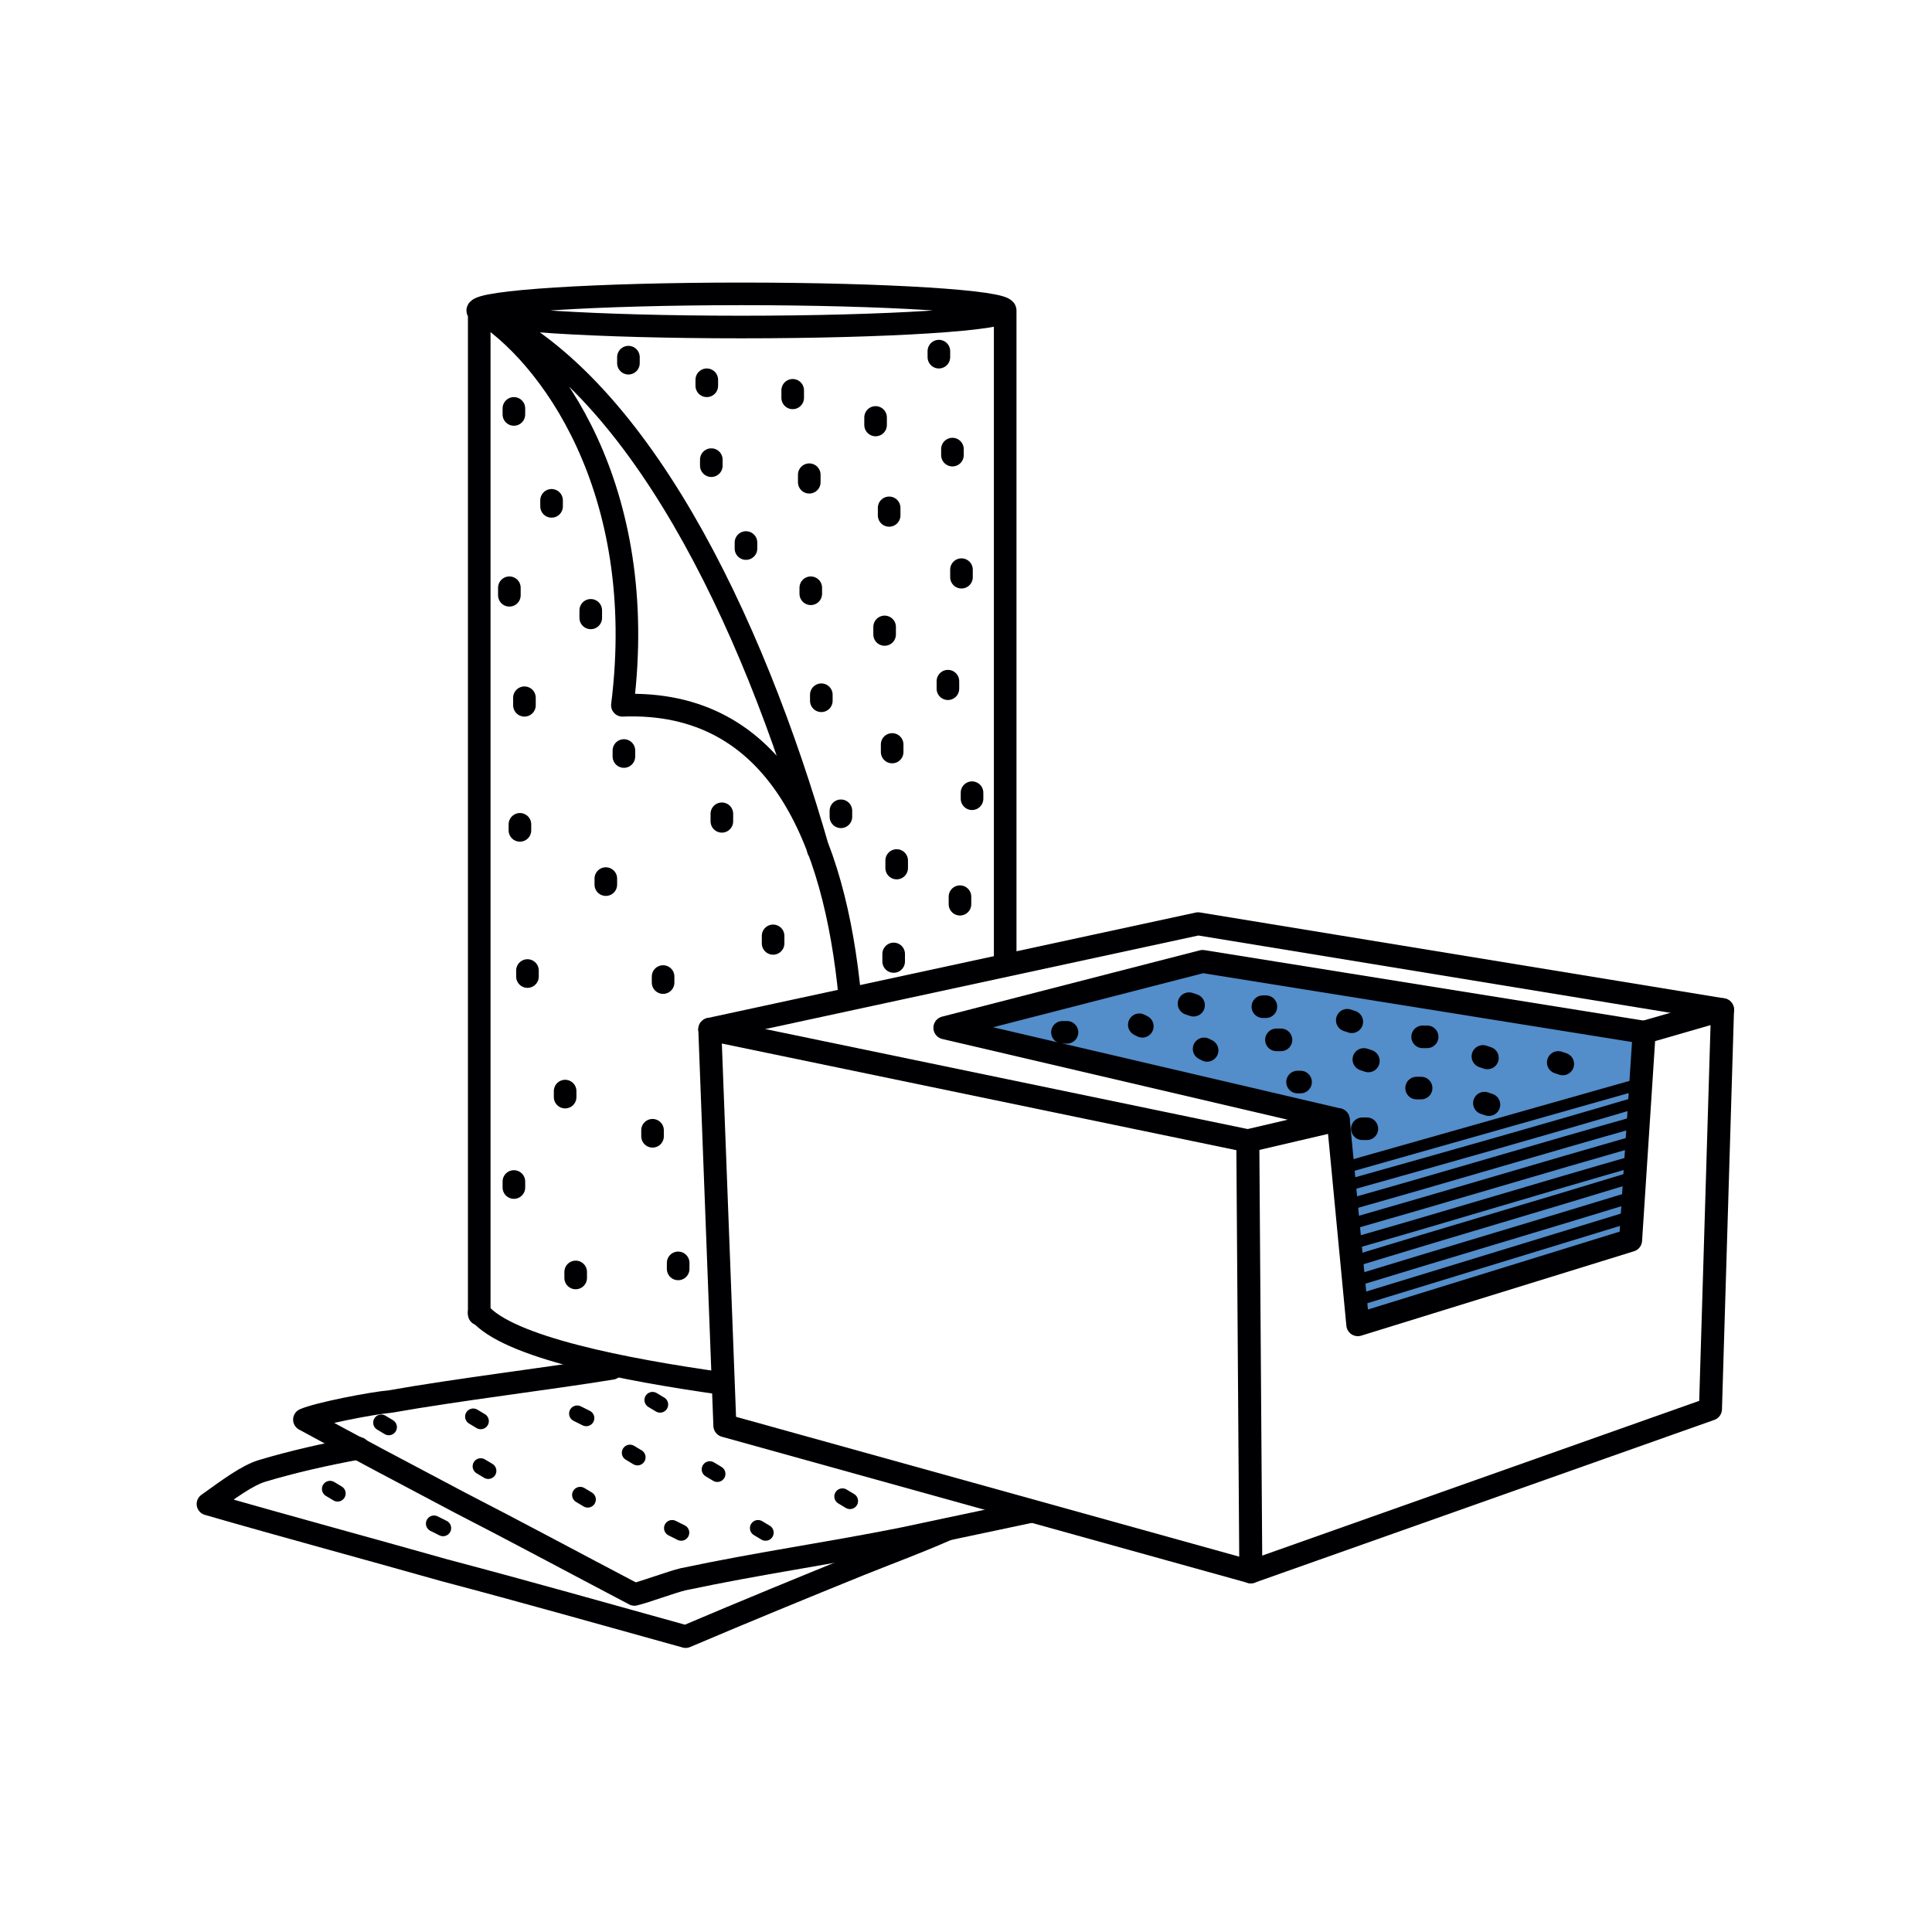 <?xml version="1.0" encoding="utf-8"?>
<!-- Generator: Adobe Illustrator 19.0.0, SVG Export Plug-In . SVG Version: 6.00 Build 0)  -->
<svg version="1.1" id="Слой_1" xmlns="http://www.w3.org/2000/svg" xmlns:xlink="http://www.w3.org/1999/xlink" x="0px" y="0px"
	 viewBox="-0.9 -1.4 128.2 128.2" style="enable-background:new -0.9 -1.4 128.2 128.2;" xml:space="preserve">
<style type="text/css">
	.st0{fill-rule:evenodd;clip-rule:evenodd;fill:#538DCA;}
	.st1{fill-rule:evenodd;clip-rule:evenodd;fill:none;stroke:#000003;stroke-width:0.763;stroke-miterlimit:22.926;}
	.st2{fill-rule:evenodd;clip-rule:evenodd;fill:none;stroke:#000003;stroke-width:0.752;stroke-miterlimit:22.926;}
	
		.st3{fill-rule:evenodd;clip-rule:evenodd;fill:none;stroke:#000003;stroke-width:1.526;stroke-linecap:round;stroke-linejoin:round;stroke-miterlimit:22.926;}
	
		.st4{fill-rule:evenodd;clip-rule:evenodd;fill:none;stroke:#000003;stroke-width:1.5;stroke-linecap:round;stroke-linejoin:round;stroke-miterlimit:22.926;}
	
		.st5{fill-rule:evenodd;clip-rule:evenodd;fill:none;stroke:#000003;stroke-width:1.499;stroke-linecap:round;stroke-linejoin:round;stroke-miterlimit:22.926;}
	
		.st6{fill-rule:evenodd;clip-rule:evenodd;fill:none;stroke:#000003;stroke-width:1.5;stroke-linecap:round;stroke-linejoin:round;stroke-miterlimit:22.926;}
	
		.st7{fill-rule:evenodd;clip-rule:evenodd;fill:none;stroke:#000003;stroke-width:1.497;stroke-linecap:round;stroke-linejoin:round;stroke-miterlimit:22.926;}
	
		.st8{fill-rule:evenodd;clip-rule:evenodd;fill:none;stroke:#000003;stroke-width:1.5;stroke-linecap:round;stroke-linejoin:round;stroke-miterlimit:22.926;}
	
		.st9{fill-rule:evenodd;clip-rule:evenodd;fill:none;stroke:#000003;stroke-width:1.526;stroke-linecap:round;stroke-linejoin:round;stroke-miterlimit:22.926;}
	
		.st10{fill-rule:evenodd;clip-rule:evenodd;fill:none;stroke:#000003;stroke-width:1.075;stroke-linecap:round;stroke-linejoin:round;stroke-miterlimit:22.926;}
	
		.st11{fill-rule:evenodd;clip-rule:evenodd;fill:none;stroke:#000003;stroke-width:1.075;stroke-linecap:round;stroke-linejoin:round;stroke-miterlimit:22.926;}
</style>
<g>
	<polygon class="st0" points="61.8,66.8 87.9,72.9 89.2,86.5 107.3,80.9 107.4,79.7 107.4,78.6 107.5,77.4 107.6,76.3 107.7,75.1 
		107.8,74 107.8,72.8 107.9,71.7 108,70.5 108.2,67.1 78.9,62.4 	"/>
	<line class="st1" x1="89.1" y1="84.9" x2="107.4" y2="79.3"/>
	<g>
		<path class="st2" d="M89,83.6c6.2-1.9,12.3-3.7,18.5-5.6"/>
		<path class="st2" d="M88.9,82.3c6.2-1.9,12.4-3.7,18.6-5.6"/>
		<path class="st2" d="M88.9,81.1c6.3-1.8,12.5-3.7,18.8-5.5"/>
		<path class="st2" d="M88.8,79.8c6.3-1.8,12.6-3.7,18.9-5.5"/>
		<path class="st2" d="M88.7,78.5c6.4-1.8,12.7-3.7,19.1-5.5"/>
		<path class="st2" d="M88.7,77.2c6.4-1.8,12.8-3.6,19.2-5.5"/>
	</g>
	<line class="st1" x1="88.6" y1="76" x2="108" y2="70.5"/>
	<polyline class="st3" points="46.2,66.9 78.6,59.9 113.4,65.6 	"/>
	<line class="st3" x1="82.1" y1="102.9" x2="81.9" y2="74.3"/>
	<line class="st4" x1="78" y1="65.2" x2="78.3" y2="65.3"/>
	<line class="st5" x1="74.7" y1="66.6" x2="74.9" y2="66.7"/>
	<line class="st5" x1="79" y1="68.2" x2="79.2" y2="68.3"/>
	<line class="st4" x1="82.9" y1="65.4" x2="83.1" y2="65.4"/>
	<line class="st5" x1="93.1" y1="70.8" x2="93.4" y2="70.8"/>
	<line class="st4" x1="97.5" y1="68.7" x2="97.8" y2="68.8"/>
	<line class="st4" x1="88.5" y1="66.3" x2="88.8" y2="66.4"/>
	<line class="st5" x1="85.2" y1="70.4" x2="85.4" y2="70.4"/>
	<line class="st4" x1="69.6" y1="67.1" x2="69.9" y2="67.1"/>
	<line class="st4" x1="83.8" y1="67.6" x2="84.1" y2="67.6"/>
	<line class="st5" x1="89.5" y1="73.5" x2="89.8" y2="73.5"/>
	<line class="st4" x1="97.6" y1="71.8" x2="97.9" y2="71.9"/>
	<line class="st5" x1="93.5" y1="67.4" x2="93.8" y2="67.4"/>
	<line class="st4" x1="102.5" y1="69.1" x2="102.8" y2="69.2"/>
	<line class="st5" x1="89.6" y1="68.9" x2="89.9" y2="69"/>
	<path class="st6" d="M65.8,19.2v43.2 M30.9,85.8V19.2 M48.3,18.1c9.6,0,17.5,0.5,17.5,1.1c0,0.6-7.8,1.1-17.5,1.1
		s-17.5-0.5-17.5-1.1C30.9,18.6,38.7,18.1,48.3,18.1z"/>
	<path class="st6" d="M30.9,19.2C41.3,23.7,49,39.6,53.4,55 M30.9,19.2C35.5,22,42.2,31,40.4,45.4c10.3-0.4,14.1,8.9,15.1,19.4
		 M47,90.4c-6.4-0.9-14.2-2.4-16.1-4.7"/>
	<line class="st5" x1="52.9" y1="37.6" x2="52.9" y2="38"/>
	<line class="st4" x1="62.3" y1="28.4" x2="62.3" y2="28.8"/>
	<line class="st4" x1="58.1" y1="32.3" x2="58.1" y2="32.8"/>
	<line class="st5" x1="57.2" y1="26.3" x2="57.2" y2="26.8"/>
	<line class="st4" x1="52.8" y1="30.1" x2="52.8" y2="30.6"/>
	<line class="st4" x1="48.6" y1="34.6" x2="48.6" y2="35"/>
	<line class="st4" x1="61.4" y1="21.9" x2="61.4" y2="22.3"/>
	<line class="st4" x1="33.2" y1="25.7" x2="33.2" y2="26.1"/>
	<line class="st4" x1="51.7" y1="24.5" x2="51.7" y2="25"/>
	<line class="st4" x1="46.3" y1="29.1" x2="46.3" y2="29.5"/>
	<line class="st4" x1="62.9" y1="36.4" x2="62.9" y2="36.9"/>
	<line class="st4" x1="57.8" y1="40.2" x2="57.8" y2="40.7"/>
	<line class="st4" x1="53.6" y1="44.7" x2="53.6" y2="45.1"/>
	<line class="st5" x1="62" y1="43.8" x2="62" y2="44.3"/>
	<line class="st4" x1="58.3" y1="48" x2="58.3" y2="48.5"/>
	<line class="st7" x1="54.9" y1="52.4" x2="54.9" y2="52.8"/>
	<line class="st4" x1="63.6" y1="51.2" x2="63.6" y2="51.6"/>
	<line class="st5" x1="58.6" y1="55.7" x2="58.6" y2="56.2"/>
	<line class="st5" x1="62.8" y1="58.1" x2="62.8" y2="58.6"/>
	<line class="st4" x1="58.4" y1="61.9" x2="58.4" y2="62.4"/>
	<line class="st4" x1="46" y1="23.8" x2="46" y2="24.2"/>
	<line class="st4" x1="40.8" y1="22.3" x2="40.8" y2="22.7"/>
	<line class="st4" x1="35.7" y1="31.8" x2="35.7" y2="32.2"/>
	<line class="st4" x1="32.9" y1="37.6" x2="32.9" y2="38.1"/>
	<line class="st4" x1="38.3" y1="39.1" x2="38.3" y2="39.6"/>
	<line class="st4" x1="33.9" y1="44.9" x2="33.9" y2="45.4"/>
	<line class="st5" x1="40.5" y1="48.4" x2="40.5" y2="48.8"/>
	<line class="st4" x1="33.6" y1="53.3" x2="33.6" y2="53.7"/>
	<line class="st4" x1="47" y1="52.6" x2="47" y2="53.1"/>
	<line class="st4" x1="39.3" y1="56.9" x2="39.3" y2="57.3"/>
	<line class="st4" x1="34.1" y1="63" x2="34.1" y2="63.4"/>
	<line class="st5" x1="50.4" y1="60.7" x2="50.4" y2="61.2"/>
	<line class="st5" x1="43.1" y1="63.4" x2="43.1" y2="63.8"/>
	<line class="st5" x1="36.6" y1="71" x2="36.6" y2="71.4"/>
	<line class="st4" x1="42.4" y1="73.6" x2="42.4" y2="74"/>
	<line class="st4" x1="33.2" y1="77" x2="33.2" y2="77.4"/>
	<line class="st4" x1="44.1" y1="82.4" x2="44.1" y2="82.8"/>
	<line class="st4" x1="37.3" y1="83" x2="37.3" y2="83.4"/>
	<path class="st6" d="M61.9,100.1c-1.8,0.8-3.7,1.5-5.7,2.3c-3.7,1.5-7.6,3.1-11.6,4.8c-5.4-1.5-10.7-3-16-4.4
		c-5.3-1.5-10.5-2.9-15.7-4.4c1.4-1,2.6-1.9,3.6-2.2c2-0.6,4.2-1.1,6.4-1.5"/>
	<path class="st8" d="M67.5,98.9c-2.8,0.6-5.7,1.2-8.5,1.8c-5,1-9.4,1.6-14.6,2.7c-0.8,0.2-2.4,0.8-3.2,1c-4-2.1-7.9-4.2-11.6-6.1
		c-3.6-1.9-7-3.7-10.3-5.5c0.9-0.4,4.5-1.1,5.7-1.2c4.5-0.8,10.4-1.5,14.7-2.2"/>
	<polyline class="st9" points="87.9,72.9 61.8,66.8 78.9,62.4 108.2,67.1 	"/>
	<polygon class="st3" points="46.2,66.9 47.2,93.2 82.1,102.9 112.6,92.1 113.4,65.6 108.2,67.1 107.3,80.9 89.2,86.5 87.9,72.9 
		81.9,74.3 	"/>
	<line class="st10" x1="37.4" y1="92.4" x2="38" y2="92.7"/>
	<line class="st11" x1="30.5" y1="92.6" x2="31" y2="92.9"/>
	<line class="st11" x1="37.6" y1="97.8" x2="38.1" y2="98.1"/>
	<line class="st11" x1="46.2" y1="96.1" x2="46.7" y2="96.4"/>
	<line class="st10" x1="40.9" y1="95" x2="41.4" y2="95.3"/>
	<line class="st11" x1="43.7" y1="100" x2="44.3" y2="100.3"/>
	<line class="st10" x1="55" y1="97.9" x2="55.5" y2="98.2"/>
	<line class="st10" x1="49.4" y1="100" x2="49.9" y2="100.3"/>
	<line class="st11" x1="31" y1="95.9" x2="31.5" y2="96.2"/>
	<line class="st11" x1="24.4" y1="93" x2="24.9" y2="93.3"/>
	<line class="st11" x1="42.4" y1="91.5" x2="42.9" y2="91.8"/>
	<line class="st11" x1="21" y1="97.4" x2="21.5" y2="97.7"/>
	<line class="st11" x1="27.9" y1="99.7" x2="28.5" y2="100"/>
</g>
</svg>
